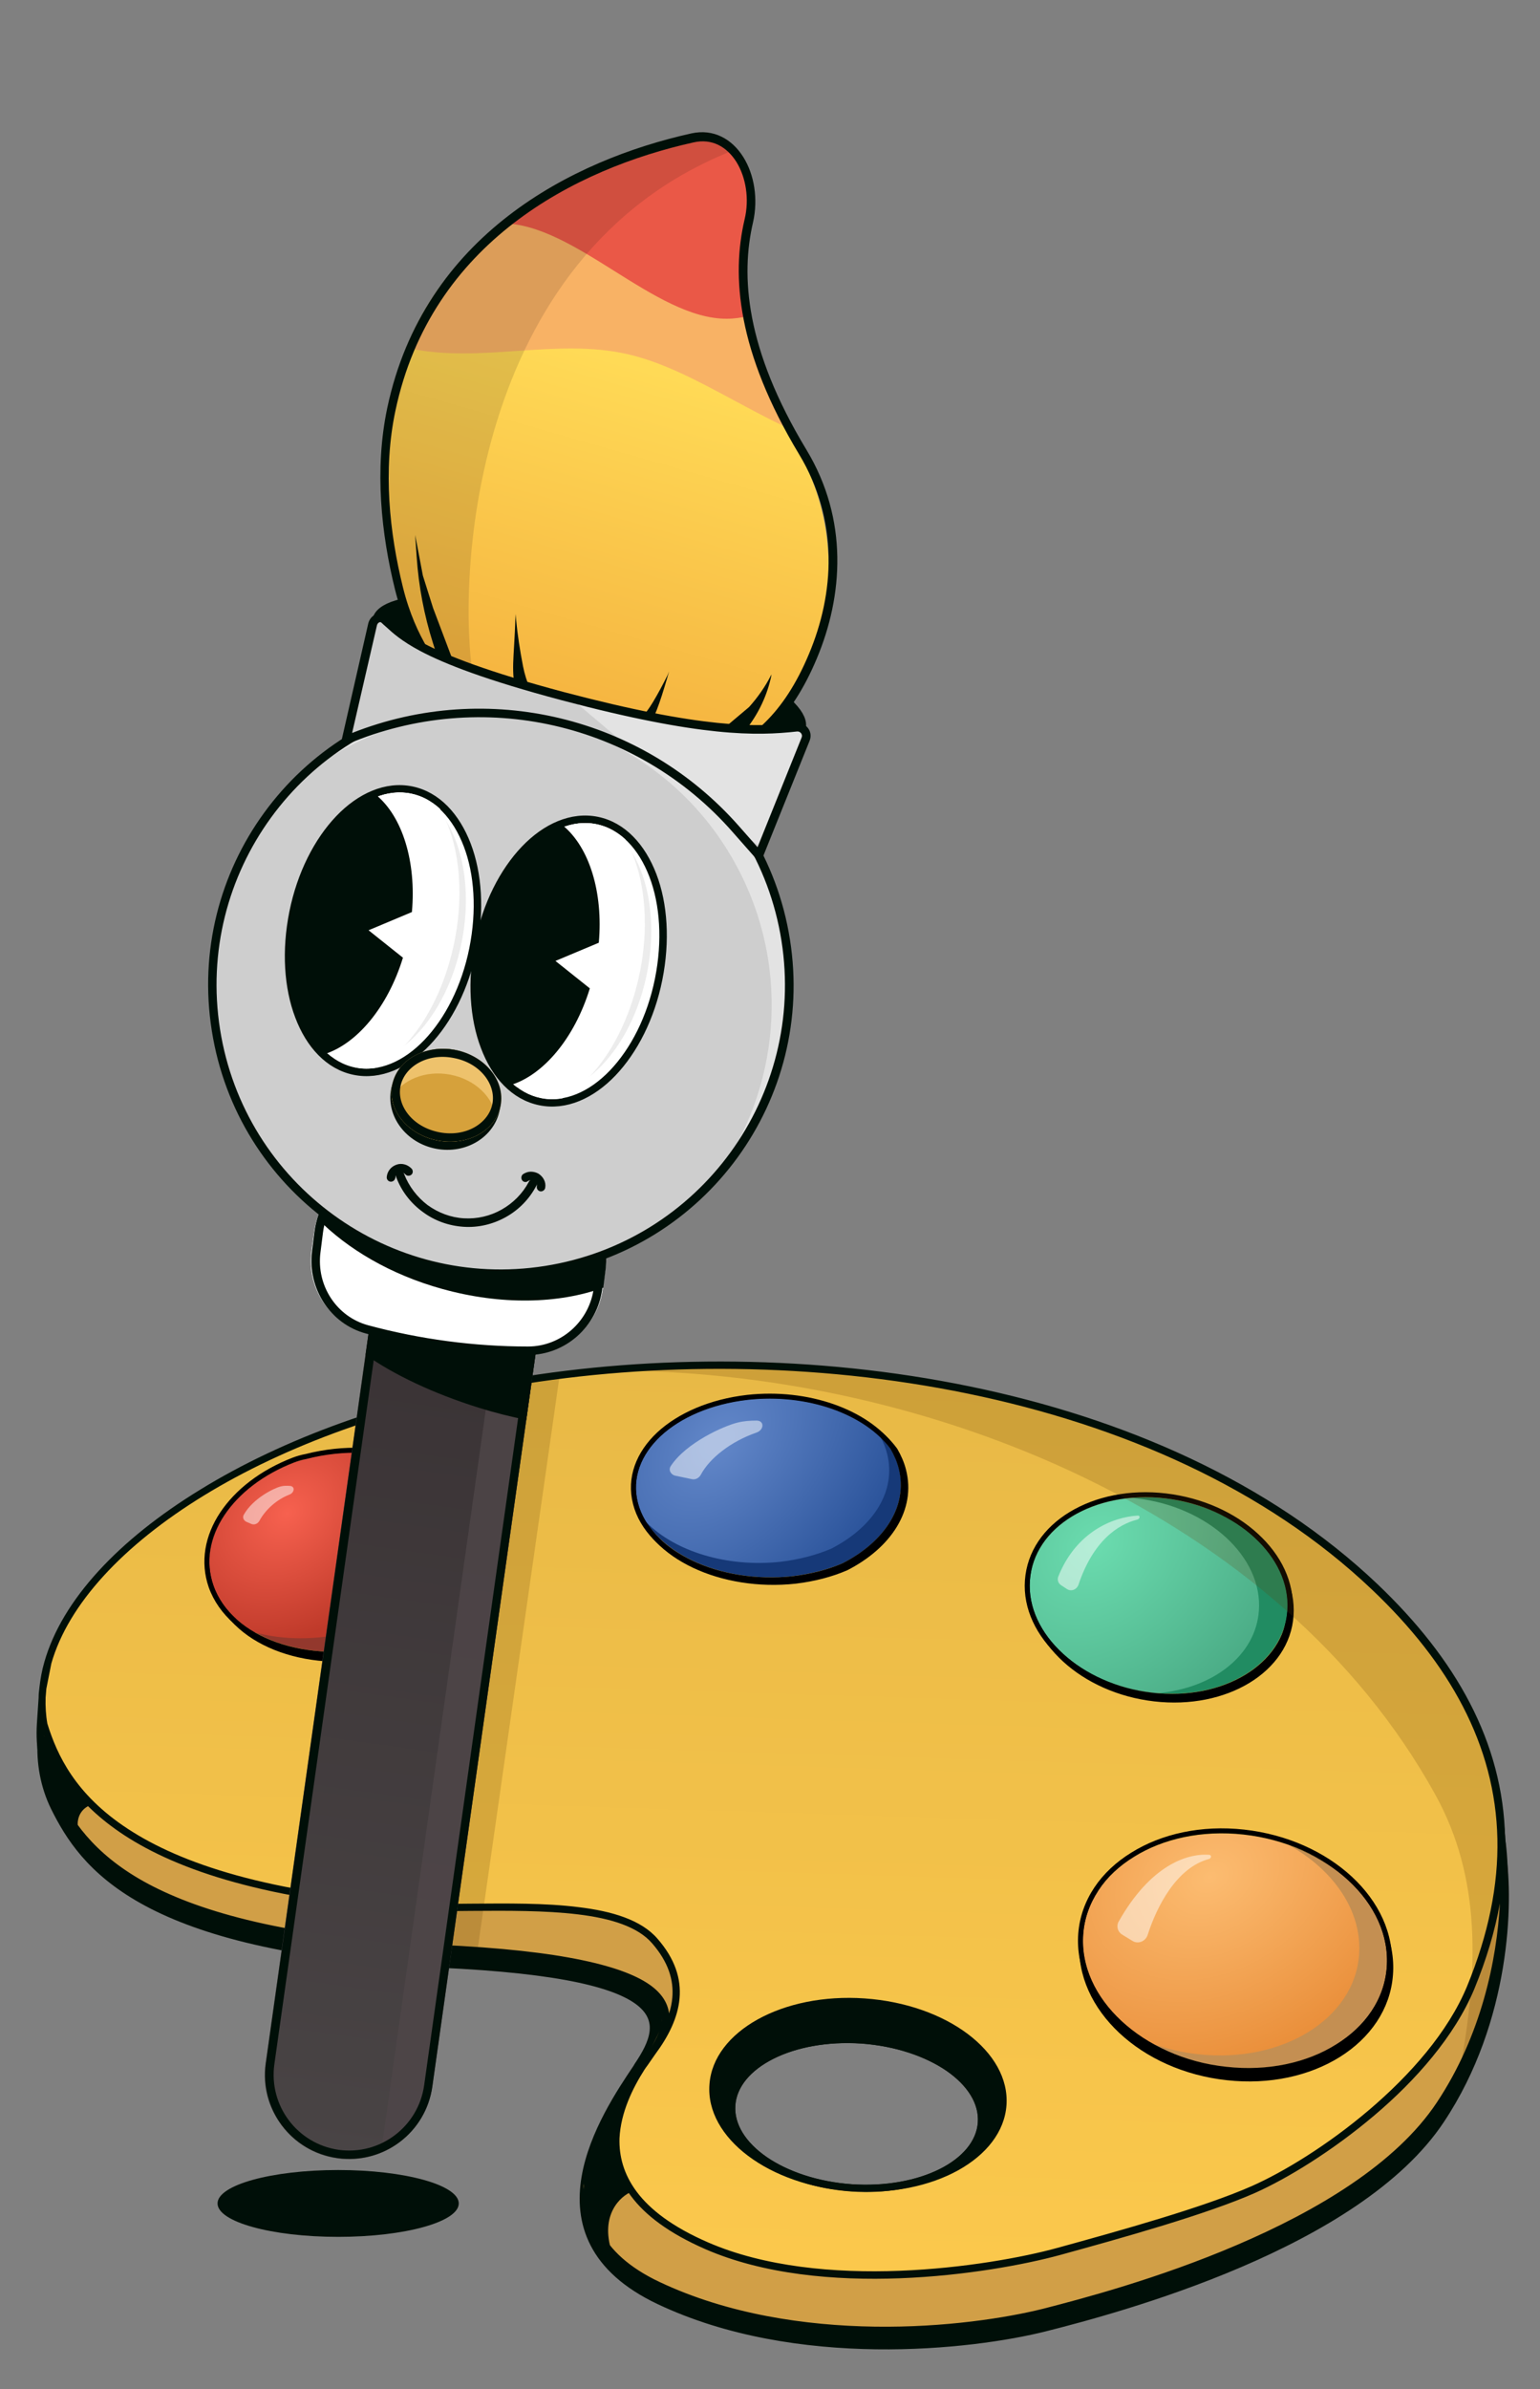 <svg width="618" height="958" viewBox="0 0 618 958" fill="none" xmlns="http://www.w3.org/2000/svg">
<rect x="0" y="0" width="618" height="958" fill="#808080" stroke="none"/>
<path fill-rule="evenodd" clip-rule="evenodd" d="M205.8 560.4C319.1 541.1 465.9 560.5 552.1 642.4C583.3 672 602.1 705.2 602.9 743.4C605.8 762.2 604.9 809.8 578.2 849.9C544.9 900.1 449.1 925.7 419.5 933.2C389.8 940.7 319.7 948.6 264.5 922.4C210 896.6 242.9 847.7 255.5 829L255.9 828.3C268.1 810.1 273.3 790.5 166.5 787C56.3 779.4 33.6 748.3 21.8 724.5C17.6 716.1 15.9 706.6 16.6 697.3L17.3 686.8L17.6 683L19.6 672.8C33.4 624.2 108.9 576.9 205.8 560.4ZM341.7 877.3C369.4 879.2 392.8 867.5 393.9 851.1C395 834.7 373.5 819.9 345.8 817.9C318.1 816 294.7 827.7 293.6 844.1C292.4 860.5 313.9 875.3 341.7 877.3Z" fill="#000F08"/>
<path d="M17.3 686.9L16.6 697.4C16 706.8 17.7 716.2 21.8 724.6C33.6 748.4 56.4 779.5 166.5 787.1C273.3 790.6 268.2 810.2 255.9 828.4L255.5 829.1C242.9 847.8 210 896.7 264.5 922.5C319.6 948.6 389.8 940.8 419.5 933.3C449.2 925.8 544.9 900.2 578.2 850C604.9 809.9 605.8 762.2 602.9 743.5C602.1 705.3 583.3 672.1 552.1 642.5C465.9 560.6 319.2 541.2 205.8 560.5C108.9 577 33.4 624.3 19.5 672.9M17.3 686.9L17.6 683.1L19.6 672.9C18.2 677.6 17.5 682.2 17.3 686.9ZM393.9 851.1C392.8 867.5 369.4 879.2 341.7 877.3C314 875.4 292.4 860.5 293.6 844.1C294.7 827.7 318.1 816 345.8 817.9C373.5 819.9 395.1 834.7 393.9 851.1Z" stroke="#000F08" stroke-width="2.973"/>
<path d="M17.3 701.7L16.9 691.8L19.8 688.9L28 698.5L62.2 725.4L93.5 739.7L150.4 754.4L193.9 757.4L222.6 754.1L252.4 758.7L270.4 772.2L276.9 795.8L275.7 813L264.2 829.9L254.3 844.6L256.4 863.3L273.2 884L314.8 898.3L380.6 904.9L423.2 897.6L502.6 872.6L552.1 838.8L584.8 804.4L597 774.2L603.8 753.6L602.4 773.2L599.5 791.8L595.7 807.6L591.1 821.5L580 840.6L568.8 856.2L548.7 872.9L533.5 884.1L500.8 900.6L456.3 917L412.7 929L366.3 934.3L335.1 933.6L299.9 928.4L270.9 919.2L255.3 911.8L242.9 900.8L236.6 890.6L234.1 876.5L237.8 862L248 842.5L259.8 824.2L265.5 812.9L266.1 804.7L259.9 797.9L247.5 791.2L225 785.3L186.3 781.3L164.7 781.1L131 777.5L98.5 771.9L72.9 763L57.8 756.4L43.4 747L30.7 734L23.8 722.8L19.7 715L17.3 701.7Z" fill="#D19F47"/>
<path fill-rule="evenodd" clip-rule="evenodd" d="M205.5 554.2C318.8 534.9 465.6 554.3 551.8 636.2C583 665.8 601.8 699 602.6 737.2C603 755.9 599.1 775.7 590.3 797C574.8 834.2 528.8 866.6 503.1 877.9C483.7 886.5 450.2 895.8 425 902.7C397.2 910.3 329.9 920.5 283.7 900.4C226 875.2 251.6 836.5 261.8 822.7C272 808.9 276.3 793.9 262.7 778.3C250.5 764.2 217.8 764.5 188.9 764.8C181.3 764.9 174 764.9 167.3 764.7C47.7 756.4 25.5 717.1 17.7 691.5C17.1 687.9 16.9 684.3 17 680.7L17.3 676.9L19.3 666.7C33.1 618 108.6 570.7 205.5 554.2ZM341.7 877.3C369.4 879.2 392.8 867.5 393.9 851.1C395 834.7 373.5 819.9 345.8 817.9C318.1 816 294.7 827.7 293.6 844.1C292.4 860.5 313.9 875.3 341.7 877.3Z" fill="url(#paint0_linear_57_909)"/>
<path d="M119.8 587.4C107.1 592.3 97.2 600 91.2 609C85.2 618 83.3 628.3 86.7 638.1C90.6 649 100.3 657.1 112.8 661.5C125.3 665.9 140.6 666.7 155.8 662.8C157.5 662.4 159.2 661.9 160.9 661.3C173.5 656.5 183.5 648.7 189.5 639.8C195.5 630.8 197.4 620.5 193.9 610.7C190 599.8 180.3 591.7 167.8 587.3C155.3 582.9 140 582.1 124.8 586C123.1 586.3 121.4 586.8 119.8 587.4Z" stroke="black" stroke-width="2"/>
<path d="M118.1 586.3C119.7 585.8 121.4 585.3 123.1 584.8C153.2 577.1 183.6 587.8 191.1 608.9C197.8 627.9 183.6 648.7 158.7 658.3C157.1 658.8 155.4 659.3 153.7 659.8C123.6 667.5 93.2 656.8 85.7 635.7C78.9 616.7 93.2 595.9 118.1 586.3Z" fill="#93382D"/>
<path d="M161.3 584.8C169.1 589.3 175 595.7 177.7 603.5C184.4 622.5 170.2 643.3 145.3 652.9C143.7 653.4 142 653.9 140.3 654.4C127 657.8 113.5 657.6 102.1 654.5C94.3 649.9 88.4 643.6 85.7 635.8C79 616.8 93.2 596 118.1 586.4C119.7 585.9 121.4 585.4 123.1 584.9C136.5 581.4 149.9 581.6 161.3 584.8Z" fill="url(#paint1_radial_57_909)"/>
<path d="M117.8 585.4C105.1 590.3 95.2 598 89.2 607C83.2 616 81.3 626.3 84.7 636.1C88.6 647 98.3 655.1 110.8 659.5C123.3 663.9 138.6 664.7 153.8 660.8C155.5 660.4 157.2 659.9 158.9 659.3C171.5 654.5 181.5 646.7 187.5 637.8C193.5 628.8 195.4 618.5 191.9 608.7C188 597.8 178.3 589.7 165.8 585.3C153.3 580.9 138 580.1 122.8 584C121.1 584.3 119.4 584.8 117.8 585.4Z" stroke="black" stroke-width="2"/>
<path opacity="0.5" d="M101 611.1L98.9 610.2C97.8 609.7 97.2 608.5 97.8 607.4C101.5 600.8 109.9 596.7 112.7 596C113.9 595.7 115.1 595.7 116.4 595.8C118.6 596 118.1 598.6 116.1 599.3C110.9 601.3 106.4 605.5 104.1 609.8C103.4 611 102.1 611.5 101 611.1Z" fill="white"/>
<path d="M339.6 628.7C356.8 619.9 366.6 605.1 362.6 589.5C361.9 586.7 360.7 584 359.2 581.4C348.7 567.1 325.2 558.6 300.9 561.3C286.1 563 273.6 568.5 265.4 576.1C257.2 583.8 253.4 593.6 256 603.8C258.6 614 267.1 622.3 278.5 627.7C289.9 633.1 304.4 635.6 319.2 634C326.7 633.1 333.6 631.3 339.6 628.7Z" stroke="black" stroke-width="2"/>
<path d="M338.2 626.8C355.1 618.2 364.5 603.7 360.7 588.7C360 586 358.9 583.3 357.4 580.9C347.2 566.9 324.1 558.5 300 561.2C270.7 564.5 251 583 256 602.5C261 622 288.8 635.2 318.1 632C325.5 631.1 332.3 629.3 338.2 626.8Z" fill="#163978"/>
<path d="M356 582.9C359.8 597.9 350.5 612.3 333.5 621C327.6 623.5 320.8 625.3 313.4 626.2C291.7 628.6 270.9 622 259.5 610.5C257.9 608 256.7 605.3 256 602.5C251 583 270.7 564.5 300 561.2C321.4 558.8 341.9 565.2 353.4 576.4C354.6 578.4 355.4 580.6 356 582.9Z" fill="url(#paint2_radial_57_909)"/>
<path opacity="0.5" d="M277.7 593.1L271 591.7C269.2 591.3 268.1 589.4 269.2 587.8C275.4 578.4 290.6 571.7 296 570.4C298.4 569.8 301 569.6 303.6 569.6C306.8 569.6 306.7 573.3 303.6 574.4C293.2 578 284.8 584.7 281.3 591.2C280.6 592.6 279.1 593.4 277.7 593.1Z" fill="white"/>
<path d="M338.6 627.7C355.8 618.9 365.6 604.1 361.6 588.5C360.9 585.7 359.7 583 358.2 580.4C347.7 566.1 324.2 557.6 299.9 560.3C285.1 562 272.6 567.5 264.4 575.1C256.2 582.8 252.4 592.6 255 602.8C257.6 613 266.1 621.3 277.5 626.7C288.9 632.1 303.4 634.6 318.2 633C325.7 632.1 332.6 630.3 338.6 627.7Z" stroke="black" stroke-width="2"/>
<path d="M463.3 680.7C491.8 684 516.2 669.2 517.6 647.7C519.1 626.2 497.1 606.1 468.6 602.8C440.1 599.5 415.7 614.3 414.3 635.8C412.9 657.3 434.8 677.4 463.3 680.7Z" stroke="black" stroke-width="3"/>
<path d="M462.3 678.7C490.8 682 515.2 667.2 516.6 645.7C518.1 624.2 496.1 604.1 467.6 600.8C439.1 597.5 414.7 612.3 413.3 633.8C411.9 655.3 433.8 675.4 462.3 678.7Z" fill="#218C62"/>
<path d="M464.5 678.9C463.8 678.8 463.1 678.8 462.3 678.7C433.8 675.4 411.8 655.3 413.3 633.8C414.5 615.8 431.7 602.5 454 600.6C454.7 600.7 455.4 600.7 456.2 600.8C484.7 604.1 506.7 624.2 505.2 645.7C504 663.7 486.8 677 464.5 678.9Z" fill="url(#paint3_radial_57_909)"/>
<path d="M462.2 679.7C476.7 681.4 490.1 678.5 500.2 672.4C510.3 666.3 516.9 657 517.7 645.8C518.5 634.7 513.2 624 504.1 615.7C495.1 607.4 482.2 601.5 467.8 599.8C453.3 598.1 439.9 601 429.8 607.1C419.7 613.2 413.1 622.5 412.3 633.7C411.5 644.8 416.8 655.5 425.9 663.8C434.9 672.1 447.7 678 462.2 679.7Z" stroke="black" stroke-width="2"/>
<path d="M428.1 637.1L425.8 635.6C424.6 634.8 424.2 633.4 424.7 632.1C431.8 614.4 446.4 608.3 456.5 607.7C457.7 607.6 457.5 609 456.4 609.3C448.7 611.2 438.7 617.8 432.8 635.4C432.1 637.4 429.8 638.3 428.1 637.1Z" fill="white" fill-opacity="0.5"/>
<path d="M556.5 791.7C554.6 817.4 525.9 835.3 492.6 831.6C459.2 828 433.8 804.2 435.7 778.5C437.6 752.8 466.3 734.9 499.6 738.6C533 742.3 558.5 766.1 556.5 791.7Z" stroke="black" stroke-width="5"/>
<path d="M556.5 788.9C554.6 814.6 525.7 832.4 492.1 828.8C458.5 825.1 432.8 801.4 434.7 775.7C436.6 750 465.5 732.2 499.1 735.8C532.8 739.4 558.5 763.2 556.5 788.9Z" fill="#C48F52"/>
<path d="M517.4 739.9C535.3 749.9 546.7 766.4 545.4 783.8C543.5 809.5 514.6 827.3 481 823.7C474.6 823 468.4 821.6 462.7 819.5C444.8 809.5 433.4 793 434.7 775.6C436.6 749.9 465.5 732.1 499.1 735.7C505.6 736.4 511.7 737.9 517.4 739.9Z" fill="url(#paint4_radial_57_909)"/>
<path d="M492 829.7C509 831.6 524.9 828 536.7 820.6C548.6 813.3 556.5 802.1 557.5 788.9C558.5 775.7 552.4 763 541.8 753.2C531.2 743.4 516.2 736.5 499.2 734.6C482.2 732.7 466.3 736.3 454.5 743.7C442.6 751 434.7 762.2 433.7 775.4C432.7 788.6 438.8 801.3 449.4 811.1C460 820.9 475 827.9 492 829.7Z" stroke="black" stroke-width="2"/>
<path d="M454.4 778.2L450.3 775.7C448.5 774.6 447.9 772.3 448.9 770.5C461.7 747.9 476.3 743.1 485.2 743.7C486.3 743.8 486.2 745.1 485.1 745.4C472.1 748.9 464.2 764.5 460.6 775.7C459.8 778.4 456.7 779.7 454.4 778.2Z" fill="white" fill-opacity="0.5"/>
<path opacity="0.2" d="M250 549.6C371.3 550.7 513.1 605.9 576 719.6C594.5 753.1 593.3 789.8 585.8 830.3C604.7 793.5 605.1 754 602.6 737.2C601.8 699 583 665.8 551.8 636.2C474.2 562.5 347.6 539.4 240.4 549.6C243.6 549.6 246.8 549.6 250 549.6Z" fill="#664006"/>
<g opacity="0.2">
<path d="M159.3 780.4L191.2 556.9C195.9 555.9 200.7 555 205.5 554.2C211.8 553.1 218.2 552.2 224.6 551.4L191.6 782.2C183.9 781.7 175.4 781.2 166.1 780.9C163.8 780.8 161.5 780.6 159.3 780.4Z" fill="#664006"/>
</g>
<path d="M245.5 902.9C240.7 888.1 248.9 880.6 253.6 878.7L251.8 874.7L247.8 865.5L246.8 857.6L248.5 849.4L248 845.4L243.4 850.7C242.1 854.7 238.7 860.3 238.7 860.6C238.7 860.9 235.2 871.6 234.2 874.3V878.4V882.4L235.5 885.8L238.6 893.7L245.5 902.9Z" fill="#000F08"/>
<path d="M18.4 711.3L16.5 694.2L23.8 705.5L29.3 716L36.1 723.8C31.2 726 30.9 730.7 31.3 732.8L28.4 729.2L24.2 723L18.4 711.3Z" fill="#000F08"/>
<path fill-rule="evenodd" clip-rule="evenodd" d="M205.3 552.8C318.9 533.5 466.2 552.9 552.8 635.2C584.1 665 603.2 698.4 604 737.1C606.9 756.2 605.9 804.1 579.1 844.6C562.2 870.1 529.6 889.1 497.7 902.8C465.8 916.5 434.3 924.8 419.5 928.5C404.5 932.3 379.5 936.2 351.2 935.8C322.9 935.4 291.4 930.8 263.6 917.7C250.7 911.6 242.7 904.1 238.5 895.9C234.3 887.7 233.8 878.9 235.4 870.4C238.4 854.4 248.9 838.8 256.1 828.4C257.7 825.9 259.3 823.7 260.6 821.9C263.6 817.4 265.6 813.1 265.6 809.1C265.6 805.2 263.6 801.3 257.9 797.7C252.1 794 242.6 790.6 227.7 788C212.9 785.4 192.9 783.5 166.2 782.6C111 778.8 77.5 769.1 56.3 757.2C35 745.3 26.2 731.3 20.2 719.2C15.9 710.5 14.2 700.8 14.8 691.2L15.5 680.7C15.5 679.4 15.6 678.2 15.8 676.9V676.8C16.2 673.3 16.8 669.8 17.8 666.4C24.9 641.5 47.6 617.3 80.5 597.2C113.4 577 156.7 561 205.3 552.8ZM17.6 695.9C17.7 703.5 19.4 711 22.8 717.7C28.6 729.4 37.1 742.9 57.7 754.4C78.4 765.9 111.3 775.6 166.3 779.4C193 780.3 213.2 782.2 228.2 784.9C243.2 787.6 253.2 791 259.5 795C265.2 798.6 267.9 802.8 268.5 807.3C269.2 805.2 269.6 803.1 269.8 801C270.4 794 268.3 786.8 261.7 779.2C256 772.6 245.3 769.2 232 767.6C218.8 766 203.5 766.1 189.1 766.2C181.5 766.3 174.2 766.3 167.5 766.1C107.3 762 71.5 750 49.8 735.8C30.1 722.9 21.9 708.3 17.6 695.9ZM258.6 829.9C259 829.3 259.4 828.7 259.8 828.2C261 826.5 262.1 824.9 263 823.6C268.2 816.6 272 809.1 272.7 801.3C273.4 793.4 270.9 785.4 263.8 777.3C257.3 769.8 245.6 766.3 232.2 764.7C218.8 763 203.3 763.2 188.9 763.3H188.8C181.2 763.4 173.9 763.4 167.3 763.2C107.6 759.1 72.5 747.2 51.3 733.3C30.2 719.5 22.9 703.7 19 691.1C18.4 687.7 18.2 684.2 18.3 680.7L18.6 677.1L20.6 667C27.4 643.2 49.4 619.5 81.9 599.6C114.4 579.7 157.4 563.9 205.6 555.7C318.7 536.5 464.9 555.9 550.6 637.4C581.6 666.8 600.1 699.7 600.9 737.3C601.3 755.7 597.4 775.4 588.7 796.5C581.1 814.8 565.9 832 549.3 846.1C532.7 860.2 514.9 871 502.2 876.6C482.9 885.1 449.5 894.4 424.4 901.3C410.6 905.1 386.9 909.5 361 910.5C335 911.5 306.9 909 284.1 899.1C269.8 892.9 260.8 885.9 255.5 878.8C250.2 871.7 248.4 864.4 248.6 857.4C249.1 846.9 254 837.1 258.6 829.9ZM247.1 847.9C243.1 855.1 239.7 863 238.2 870.9C236.7 879 237.2 887 241 894.5C244.9 902 252.2 909.1 264.7 915C292 927.9 323.1 932.5 351.1 932.9C379.1 933.3 403.9 929.4 418.7 925.7C433.5 921.9 464.8 913.7 496.5 900.1C528.3 886.5 560.2 867.7 576.6 843C594.5 816.1 600.7 785.7 601.9 763.2C599.9 774.3 596.5 785.7 591.6 797.6C583.7 816.5 568.2 834.1 551.4 848.3C534.6 862.5 516.6 873.5 503.6 879.3C484.1 887.9 450.4 897.3 425.3 904.2C411.3 908 387.4 912.5 361.2 913.5C335 914.5 306.4 912 283 901.8C268.4 895.4 258.9 888.2 253.2 880.5C247.4 872.8 245.4 864.9 245.7 857.3C245.9 854 246.4 850.9 247.1 847.9ZM310.4 825.5C301.2 830.1 295.6 836.8 295.1 844.2C294.6 851.7 299.2 859 307.7 864.9C316.2 870.7 328.2 874.8 341.8 875.8C355.4 876.7 367.9 874.3 377.1 869.7C386.3 865.1 391.9 858.4 392.4 851C392.9 843.5 388.3 836.2 379.8 830.3C371.3 824.5 359.3 820.4 345.7 819.4C332 818.5 319.5 820.9 310.4 825.5ZM309 822.8C318.7 817.9 331.8 815.4 345.9 816.4C360 817.4 372.6 821.6 381.5 827.8C390.4 834 396 842.2 395.4 851.1C394.8 860 388.1 867.4 378.4 872.3C368.7 877.2 355.6 879.7 341.5 878.7C327.4 877.7 314.8 873.5 305.9 867.3C297 861.1 291.4 852.9 292 844C292.7 835.1 299.3 827.7 309 822.8Z" fill="#000F08"/>
<path fill-rule="evenodd" clip-rule="evenodd" d="M341.6 878.6C374.5 880.9 402.4 865.4 403.9 844.1C405.4 822.7 379.9 803.6 347 801.3C314.1 799 286.2 814.5 284.7 835.8C283.1 857.2 308.6 876.4 341.6 878.6ZM341.7 877.3C369.4 879.2 392.8 867.5 393.9 851.1C395 834.7 373.5 819.9 345.8 817.9C318.1 816 294.7 827.7 293.6 844.1C292.4 860.5 313.9 875.3 341.7 877.3Z" fill="#000F08"/>
<path d="M135.7 896.9C162.431 896.9 184.1 890.901 184.1 883.5C184.1 876.099 162.431 870.1 135.7 870.1C108.969 870.1 87.3 876.099 87.3 883.5C87.3 890.901 108.969 896.9 135.7 896.9Z" fill="#000F08"/>
<path d="M223.7 480.7L156.8 471.3L106.6 827.3C105.6 834.2 106.8 841 109.7 846.8C114.5 856.5 123.8 863.8 135.3 865.4C136.5 865.6 137.6 865.7 138.7 865.7C155.8 866.4 171 854 173.4 836.7L223.7 480.7Z" fill="url(#paint5_linear_57_909)"/>
<path d="M207.2 478.3L223.7 480.6L173.5 836.6C171.8 848.9 163.6 858.7 152.9 863.1L207.2 478.3Z" fill="#4F4649" fill-opacity="0.8"/>
<path fill-rule="evenodd" clip-rule="evenodd" d="M219.9 483.6L159.9 475.1L110.1 827.7C107.8 844.3 119.3 859.6 135.9 862C152.5 864.3 167.8 852.8 170.2 836.2L219.9 483.6ZM156.9 471.2L106.7 827.2C104.1 845.7 116.9 862.7 135.4 865.3C153.9 867.9 170.9 855.1 173.5 836.6L223.7 480.6L156.9 471.2Z" fill="#000F08"/>
<path d="M146.7 543.2L151.9 506.2C166.5 504.8 186.5 507.3 207.8 513.8C211.5 514.9 215 516.1 218.5 517.4L211.2 569.3C205.1 568.1 198.7 566.5 192.3 564.5C174 558.8 158 551.2 146.7 543.2Z" fill="#000F08"/>
<path d="M126.1 494C128.3 477 143.8 465.1 160.8 467.3L216.2 474.5C233.2 476.7 245.1 492.2 242.9 509.2L241.9 516.6C240 531.6 227 542.8 212 542.8C190.1 542.8 168 540 146.8 534.3C132.4 530.5 123.1 516.6 125 501.8L126.1 494Z" fill="white"/>
<path d="M126.1 494C128.3 477 143.8 465.1 160.8 467.3L216.2 474.5C233.2 476.7 245.1 492.2 242.9 509.2L241.9 516.6C240 531.6 227 542.8 212 542.8C190.1 542.8 168 540 146.8 534.3C132.4 530.5 123.1 516.6 125 501.8L126.1 494Z" fill="white"/>
<path d="M242.1 516.3C224.3 522.8 201.1 523.4 177.4 516.8C156.8 511.1 139.4 500.8 127.4 488.6C131.9 474.6 145.8 465.4 160.9 467.3L216.3 474.5C233.3 476.7 245.2 492.2 243 509.2L242.1 516.3Z" fill="#000F08"/>
<path fill-rule="evenodd" clip-rule="evenodd" d="M215.6 477.4L160.3 470.1C145.3 468.1 131.5 478.9 129.6 494.3L128.6 502.2C126.9 515.5 135.1 528 147.8 531.4C168.6 537 190.3 539.9 211.9 539.9C225.2 539.9 236.6 529.8 238.3 516.3L239.3 508.8C241.3 493.4 230.7 479.4 215.6 477.4ZM160.8 466.6C143.9 464.4 128.4 476.6 126.2 493.8L125.2 501.7C123.3 516.7 132.6 530.9 146.9 534.7C168 540.4 190 543.3 211.9 543.3C226.9 543.3 239.8 531.9 241.7 516.7L242.7 509.2C244.9 491.9 233 476.1 216 473.9L160.8 466.6Z" fill="#000F08"/>
<path d="M237.443 505.3C243.494 503.3 249.545 500.7 255.398 497.6C261.846 494.1 267.897 490.2 273.353 485.7C286.447 475.1 297.161 461.9 304.7 446.8C312.339 431.4 316.604 414.4 317.1 397C317.299 390.1 316.803 383 315.712 375.9C314.72 369.4 313.132 363.2 311.148 357.1C309.164 351 306.585 345.1 303.51 339.3C300.137 332.9 296.268 327 292.003 321.5C281.388 308 267.897 297 252.62 289.4C237.641 281.9 221.075 277.7 204.31 277.2C197.267 277 190.124 277.5 182.883 278.6C176.335 279.6 169.987 281.2 163.935 283.3C158.083 285.3 152.23 287.8 146.575 290.9C140.326 294.2 134.473 298.1 129.116 302.3C115.625 313.1 104.614 326.7 96.975 342.2C89.535 357.3 85.369 374 84.972 391C84.774 398.1 85.27 405.2 86.361 412.5C87.353 419 88.94 425.3 90.924 431.4C92.908 437.4 95.487 443.3 98.463 449.1C101.836 455.5 105.705 461.5 110.07 467C120.585 480.3 133.878 491.2 148.956 498.8C164.233 506.5 181.097 510.8 198.358 511.2C205.203 511.4 212.147 510.9 219.19 509.8C225.439 508.7 231.59 507.2 237.443 505.3Z" fill="#E3E3E3"/>
<path d="M107.928 324.184C116.653 314.484 127.163 306.184 139.259 299.684C195.873 269.384 266.07 291.084 296.112 348.184C317.727 389.284 312.67 437.384 286.991 472.484C269.838 491.684 246.241 505.284 218.975 509.584C155.718 519.684 96.327 476.084 86.313 412.284C81.356 379.884 89.982 348.584 107.928 324.184Z" fill="#CECECE"/>
<path fill-rule="evenodd" clip-rule="evenodd" d="M219.3 511C283.4 500.9 327.2 440.7 317 376.7C306.9 312.6 246.7 268.8 182.7 279C118.6 289.1 74.8 349.2 85 413.3C95.1 477.4 155.2 521.2 219.3 511ZM313.6 377.2C323.4 439.4 280.9 497.8 218.7 507.6C156.5 517.4 98.1 474.9 88.3 412.7C78.5 350.5 121 292.1 183.2 282.3C245.4 272.6 303.8 315 313.6 377.2Z" fill="#000F08"/>
<path d="M142.2 429.5C152.4 431.6 162.9 426.9 171.4 418C179.9 409.1 186.7 395.9 189.8 380.5C192.9 365.1 191.9 350.3 187.5 338.8C183.1 327.3 175.4 318.9 165.2 316.8C155 314.7 144.5 319.4 136 328.3C127.5 337.2 120.7 350.4 117.6 365.8C114.5 381.2 115.5 396 119.9 407.5C124.2 418.9 131.9 427.4 142.2 429.5Z" fill="white" stroke="#000F08" stroke-width="3"/>
<path d="M139.4 425.9C158.5 429.8 179.1 408.4 185.2 378.1C190.2 353.5 184.2 330.6 171.6 320.7C169.5 319.5 167.3 318.7 164.9 318.2C145.8 314.3 125.2 335.7 119.1 366C114.1 390.6 120.1 413.5 132.7 423.4C134.7 424.6 137 425.4 139.4 425.9Z" fill="#ECECEC"/>
<path d="M151.2 428.1C165.1 420.5 177.4 401.7 182.3 377.9C186.6 356.9 184 337 176.5 324.2C173.2 321.2 169.3 319.1 165 318.2C145.9 314.3 125.3 335.7 119.2 366C113 396.3 123.5 424.1 142.7 428C145.4 428.6 148.3 428.6 151.2 428.1Z" fill="white"/>
<path d="M147.9 373L165.3 365.7C167.1 345.5 161.5 327.5 151 318.8C135.9 323.4 121.9 341.9 116.9 366C112 390.1 117.6 412.6 129.8 422.8C143.1 418.8 155.6 403.9 161.7 384L147.9 373Z" fill="#000F08"/>
<path d="M216.7 441.7C226.9 443.8 237.4 439.1 245.9 430.2C254.4 421.3 261.2 408.1 264.3 392.7C267.4 377.3 266.4 362.5 262 351C257.6 339.5 249.9 331.1 239.7 329C229.5 326.9 219 331.6 210.5 340.5C202 349.4 195.2 362.6 192.1 378C189 393.4 190 408.2 194.4 419.7C198.7 431.2 206.4 439.6 216.7 441.7Z" fill="white" stroke="#000F08" stroke-width="3"/>
<path d="M213.8 438.2C232.9 442.1 253.5 420.7 259.6 390.4C264.6 365.8 258.6 342.9 246 333C243.9 331.8 241.7 331 239.3 330.5C220.2 326.6 199.6 348 193.5 378.3C188.5 402.9 194.5 425.8 207.1 435.7C209.2 436.8 211.5 437.7 213.8 438.2Z" fill="#ECECEC"/>
<path d="M225.6 440.4C239.5 432.8 251.8 414 256.7 390.2C261 369.2 258.4 349.3 250.9 336.5C247.6 333.5 243.7 331.4 239.4 330.5C220.3 326.6 199.7 348 193.6 378.3C187.4 408.6 197.9 436.4 217.1 440.3C219.9 440.9 222.8 440.9 225.6 440.4Z" fill="white"/>
<path d="M222.9 385.3L240.3 378C242.1 357.8 236.5 339.8 226 331.1C210.9 335.7 196.9 354.2 191.9 378.3C187 402.4 192.6 424.9 204.8 435.1C218.1 431.1 230.6 416.2 236.7 396.3L222.9 385.3Z" fill="#000F08"/>
<path d="M200.564 444.922C202.653 433.963 194.583 423.219 182.539 420.924C170.495 418.628 159.039 425.651 156.95 436.61C154.862 447.569 162.932 458.313 174.976 460.608C187.02 462.904 198.476 455.881 200.564 444.922Z" fill="#000F08"/>
<path d="M175.7 457.3C187.7 459.6 199 453.3 200.9 443.3C202.8 433.3 194.6 423.3 182.6 421C170.6 418.7 159.3 425 157.4 435C155.4 445 163.6 455 175.7 457.3Z" fill="#EEC26C"/>
<path d="M157.2 440.1C161.2 433 170.7 429 180.7 430.9C190.7 432.8 198 440 199.1 448.1C195.1 455.2 185.6 459.2 175.6 457.3C165.7 455.4 158.4 448.2 157.2 440.1Z" fill="#D6A13B"/>
<path fill-rule="evenodd" clip-rule="evenodd" d="M176.3 454C187.1 456.1 196.1 450.3 197.6 442.6C199.1 434.9 192.8 426.2 182 424.2C171.2 422.1 162.2 427.9 160.7 435.6C159.2 443.3 165.5 451.9 176.3 454ZM175.7 457.3C187.7 459.6 199 453.3 200.9 443.3C202.8 433.3 194.6 423.2 182.6 421C170.6 418.7 159.3 425 157.4 435C155.4 445 163.6 455 175.7 457.3Z" fill="#000F08"/>
<path fill-rule="evenodd" clip-rule="evenodd" d="M214.5 473.2C215.3 473.6 215.7 474.7 215.2 475.5C212.4 480.8 208.2 485.1 203 488C197.8 490.9 191.9 492.3 186 491.9C180.1 491.5 174.4 489.5 169.6 485.9C164.8 482.4 161.1 477.6 159 472C158.7 471.1 159.1 470.1 160 469.8C160.9 469.5 161.9 469.9 162.2 470.8C164.1 475.7 167.4 480 171.6 483.2C175.9 486.3 180.9 488.2 186.2 488.5C191.5 488.8 196.7 487.6 201.3 485C205.9 482.4 209.7 478.6 212.2 473.9C212.6 473 213.6 472.7 214.5 473.2Z" fill="#000F08"/>
<path fill-rule="evenodd" clip-rule="evenodd" d="M209.5 473.2C209 472.4 209.2 471.3 209.9 470.8C210.8 470.2 211.9 469.8 213 469.8C214.1 469.8 215.2 470.1 216.1 470.6C217 471.2 217.8 472 218.3 473C218.8 474 219 475.1 218.8 476.2C218.7 477.1 217.8 477.8 216.9 477.7C216 477.6 215.3 476.7 215.4 475.8C215.5 475.4 215.4 474.9 215.2 474.5C215 474.1 214.7 473.8 214.3 473.5C213.9 473.3 213.5 473.2 213 473.2C212.6 473.2 212.1 473.4 211.8 473.6C211.1 474.2 210 474 209.5 473.2Z" fill="#000F08"/>
<path fill-rule="evenodd" clip-rule="evenodd" d="M156.7 473.8C155.8 473.7 155.1 472.9 155.2 471.9C155.3 470.8 155.7 469.8 156.4 468.9C157.1 468 158 467.4 159.1 467C160.2 466.6 161.3 466.6 162.4 466.9C163.5 467.2 164.4 467.8 165.2 468.6C165.8 469.3 165.8 470.4 165.1 471C164.4 471.6 163.3 471.6 162.7 470.9C162.4 470.6 162 470.3 161.6 470.2C161.2 470.1 160.7 470.1 160.3 470.2C159.9 470.3 159.5 470.6 159.2 470.9C158.9 471.2 158.7 471.7 158.7 472.1C158.5 473.3 157.6 473.9 156.7 473.8Z" fill="#000F08"/>
<path d="M321.5 291.8C321 293.9 318.6 296 313.7 297.5C308.9 299 302.1 299.8 293.8 299.8C277.2 299.8 255 296.8 231.2 290.7C207.3 284.6 186.4 276.6 171.9 268.6C164.6 264.6 159.1 260.7 155.5 257C151.9 253.3 150.8 250.4 151.4 248.2C151.9 246.1 154.3 244 159.2 242.5C164 241 170.8 240.2 179.1 240.2C195.7 240.2 217.9 243.2 241.7 249.3C265.6 255.4 286.5 263.4 301 271.4C308.3 275.4 313.8 279.3 317.4 283C321 286.7 322.1 289.7 321.5 291.8Z" fill="#000F08" stroke="#000F08" stroke-width="3.655"/>
<path d="M320.4 180.9C351 235.2 318 299.6 285.3 310L174.7 274C164.6 253.9 145.5 201.5 157.7 155.4C174.7 90.9 232.2 65.3 278.8 57.6C295.5 54.8 304.9 75 300.8 92.5C296.1 113.2 298.2 141.5 320.4 180.9Z" fill="url(#paint6_linear_57_909)"/>
<path d="M164.9 139.8C178.9 142.7 193.3 141.7 207.6 140.7C222.5 139.7 237.4 138.7 251.8 142C266.3 145.3 280.3 152.9 294.3 160.4C301.8 164.4 309.3 168.5 316.8 171.9C298.3 135.9 295.9 109.6 301 90.1C305.5 72.7 297.7 52.8 281 55.6C238.1 62.7 185.6 85.3 164.9 139.8Z" fill="#F8B265"/>
<path d="M200.7 89.6C201 89.6 201.3 89.6 201.5 89.6C215.9 89.5 231.3 99.1 246.6 108.7C261.9 118.3 277.3 127.9 291.7 127.8C294.6 127.8 297.4 127.4 300.3 126.7C297.5 111.9 298.3 99.5 300.9 89C305.2 71.5 296 51.6 279.3 54.6C253.3 59.2 223.9 69.6 200.7 89.6Z" fill="#EA5847"/>
<g opacity="0.13">
<path d="M174 273L190.4 274.9C182.9 235.8 187.6 102.3 294 60.4C290.3 57.2 285.5 55.6 279.9 56.5C233 64.4 175.2 90.3 158 155.3C146 200.6 163.8 251.8 174 273Z" fill="#221006"/>
</g>
<path fill-rule="evenodd" clip-rule="evenodd" d="M295.5 64.9C299.3 71 300.8 79.7 298.8 88C293.5 110.6 295.8 140.9 320.7 182.2C336.8 208.9 334.8 238.1 324.6 262.3C314.5 286.4 301.3 297 285.6 303.4L181.5 276C176.1 265.9 167 256.8 161.7 235.5C156.3 213.7 153.6 188.5 158.7 164.6C173 97.1 231 67.6 278.3 57.1C285.8 55.4 291.7 58.9 295.5 64.9ZM298.3 63C293.8 55.8 286.4 51.5 277.4 53.5C229.7 64.1 170.1 94.2 155.4 163.6C150.2 188.3 153 214.1 158.5 236.3C164 258.4 173.5 268.2 179 278.5L179.4 279.2L286.1 307.2L286.6 307C303.4 300.4 317.4 288.9 327.8 264C338.3 239 340.6 208.4 323.6 180.3C299.1 139.8 297.2 110.5 302.2 89.1C304.3 79.8 302.7 70 298.3 63Z" fill="#000F08"/>
<path d="M173.8 258L176.8 267.5L181.2 263.4L173.8 243.8L169.7 230.8L166.6 214.5L167.2 223.2C168 235.1 170.2 246.7 173.8 258Z" fill="#000F08"/>
<path d="M208.5 284.5L209.3 287.5L217 284.5C213.7 279.2 211.1 273.3 209.9 267.2C208.7 261 207.7 254.7 207.1 248.4L206.9 246.2L206.6 253.5C205.9 268.1 204.9 270.1 208.5 284.5Z" fill="#000F08"/>
<path d="M268.5 269.2L267.7 272C264.7 282.1 262.9 287.6 258.4 295C256.4 298.2 252.1 298.9 249.1 296.5C254.1 292.1 258.7 287.1 262.1 281.4C264.2 277.9 266.1 274.3 267.9 270.7L268.5 269.2Z" fill="#000F08"/>
<path d="M290.5 292L300.6 283.5C304.1 279.6 307.1 275.3 309.5 270.6C309.5 270.5 309.6 270.6 309.6 270.6C308 278.6 304.4 286.2 299.3 292.6C298.4 293.7 296.8 294.1 295.5 293.7L290.5 292Z" fill="#000F08"/>
<path d="M138.9 296.7L149.6 250.2C150.1 248.2 152.3 247 153.9 248.3C160 253.1 164.8 263.1 225.8 279.2C281.6 294 303.6 293.4 319.6 291.7C322.2 291.4 324.2 294 323.2 296.4L304.6 343L295.2 332.4C256.2 288.1 193.2 273.7 138.9 296.7Z" fill="#CECECE"/>
<path d="M294.5 331.6C282.4 318.1 268.1 307.4 252.5 299.8L229.1 280C282.6 293.9 304 293.4 319.7 291.6C322.3 291.3 324.3 293.9 323.3 296.3L305.8 340L294.5 331.6Z" fill="#E3E3E3"/>
<path fill-rule="evenodd" clip-rule="evenodd" d="M152.1 249.6C151.8 249.7 151.5 250.1 151.3 250.6L141.3 293.9C195.6 272.4 257.7 287.2 296.5 331.2L304 339.7L321.7 295.7C322.2 294.5 321.2 293.2 319.9 293.3C303.6 295.1 281.4 295.6 225.5 280.8C195 272.7 178.4 266.2 168.6 261C161.1 257 157.6 253.8 155.1 251.5C154.3 250.8 153.6 250.2 153 249.6C152.6 249.4 152.4 249.4 152.1 249.6ZM137.2 296.3C137.1 296.6 137.1 297 137.3 297.4C137.7 298.3 138.7 298.7 139.6 298.3C193.3 275.6 255.4 289.7 293.9 333.5L305.1 346.2L324.9 297C326.4 293.3 323.4 289.5 319.5 289.9C303.8 291.6 282 292.2 226.3 277.5C195.9 269.4 179.6 263 170.1 258C163.1 254.3 159.9 251.4 157.4 249.1C156.5 248.3 155.8 247.6 154.9 247C153.5 245.9 151.9 245.9 150.5 246.5C149.2 247.1 148.2 248.4 147.8 249.9L137.2 296.3Z" fill="#000F08"/>
<defs>
<linearGradient id="paint0_linear_57_909" x1="314.935" y1="547.925" x2="303.6" y2="905.509" gradientUnits="userSpaceOnUse">
<stop stop-color="#E8B946"/>
<stop offset="1" stop-color="#FBC84C"/>
</linearGradient>
<radialGradient id="paint1_radial_57_909" cx="0" cy="0" r="1" gradientUnits="userSpaceOnUse" gradientTransform="translate(115.093 606.725) rotate(49.798) scale(46.956 60)">
<stop stop-color="#F7614F"/>
<stop offset="1" stop-color="#BF3A2A"/>
</radialGradient>
<radialGradient id="paint2_radial_57_909" cx="0" cy="0" r="1" gradientUnits="userSpaceOnUse" gradientTransform="translate(287.829 578.239) rotate(41.081) scale(78.273 115.255)">
<stop offset="0.047" stop-color="#6085C7"/>
<stop offset="1" stop-color="#234C94"/>
</radialGradient>
<radialGradient id="paint3_radial_57_909" cx="0" cy="0" r="1" gradientUnits="userSpaceOnUse" gradientTransform="translate(439.618 619.088) rotate(46.218) scale(73.648 93.423)">
<stop stop-color="#6BDCAF"/>
<stop offset="1" stop-color="#4BAC86"/>
</radialGradient>
<radialGradient id="paint4_radial_57_909" cx="0" cy="0" r="1" gradientUnits="userSpaceOnUse" gradientTransform="translate(485.565 752.639) rotate(62.488) scale(76.879 100.966)">
<stop stop-color="#FCBC71"/>
<stop offset="1" stop-color="#E98D38"/>
</radialGradient>
<linearGradient id="paint5_linear_57_909" x1="181.806" y1="535.371" x2="135.569" y2="865.369" gradientUnits="userSpaceOnUse">
<stop stop-color="#3A3335"/>
<stop offset="1" stop-color="#494445"/>
</linearGradient>
<linearGradient id="paint6_linear_57_909" x1="221.123" y1="282.586" x2="259.618" y2="147.873" gradientUnits="userSpaceOnUse">
<stop stop-color="#FFD74A"/>
<stop offset="0" stop-color="#F5B440"/>
<stop offset="1" stop-color="#FFDA56"/>
</linearGradient>
</defs>
</svg>
